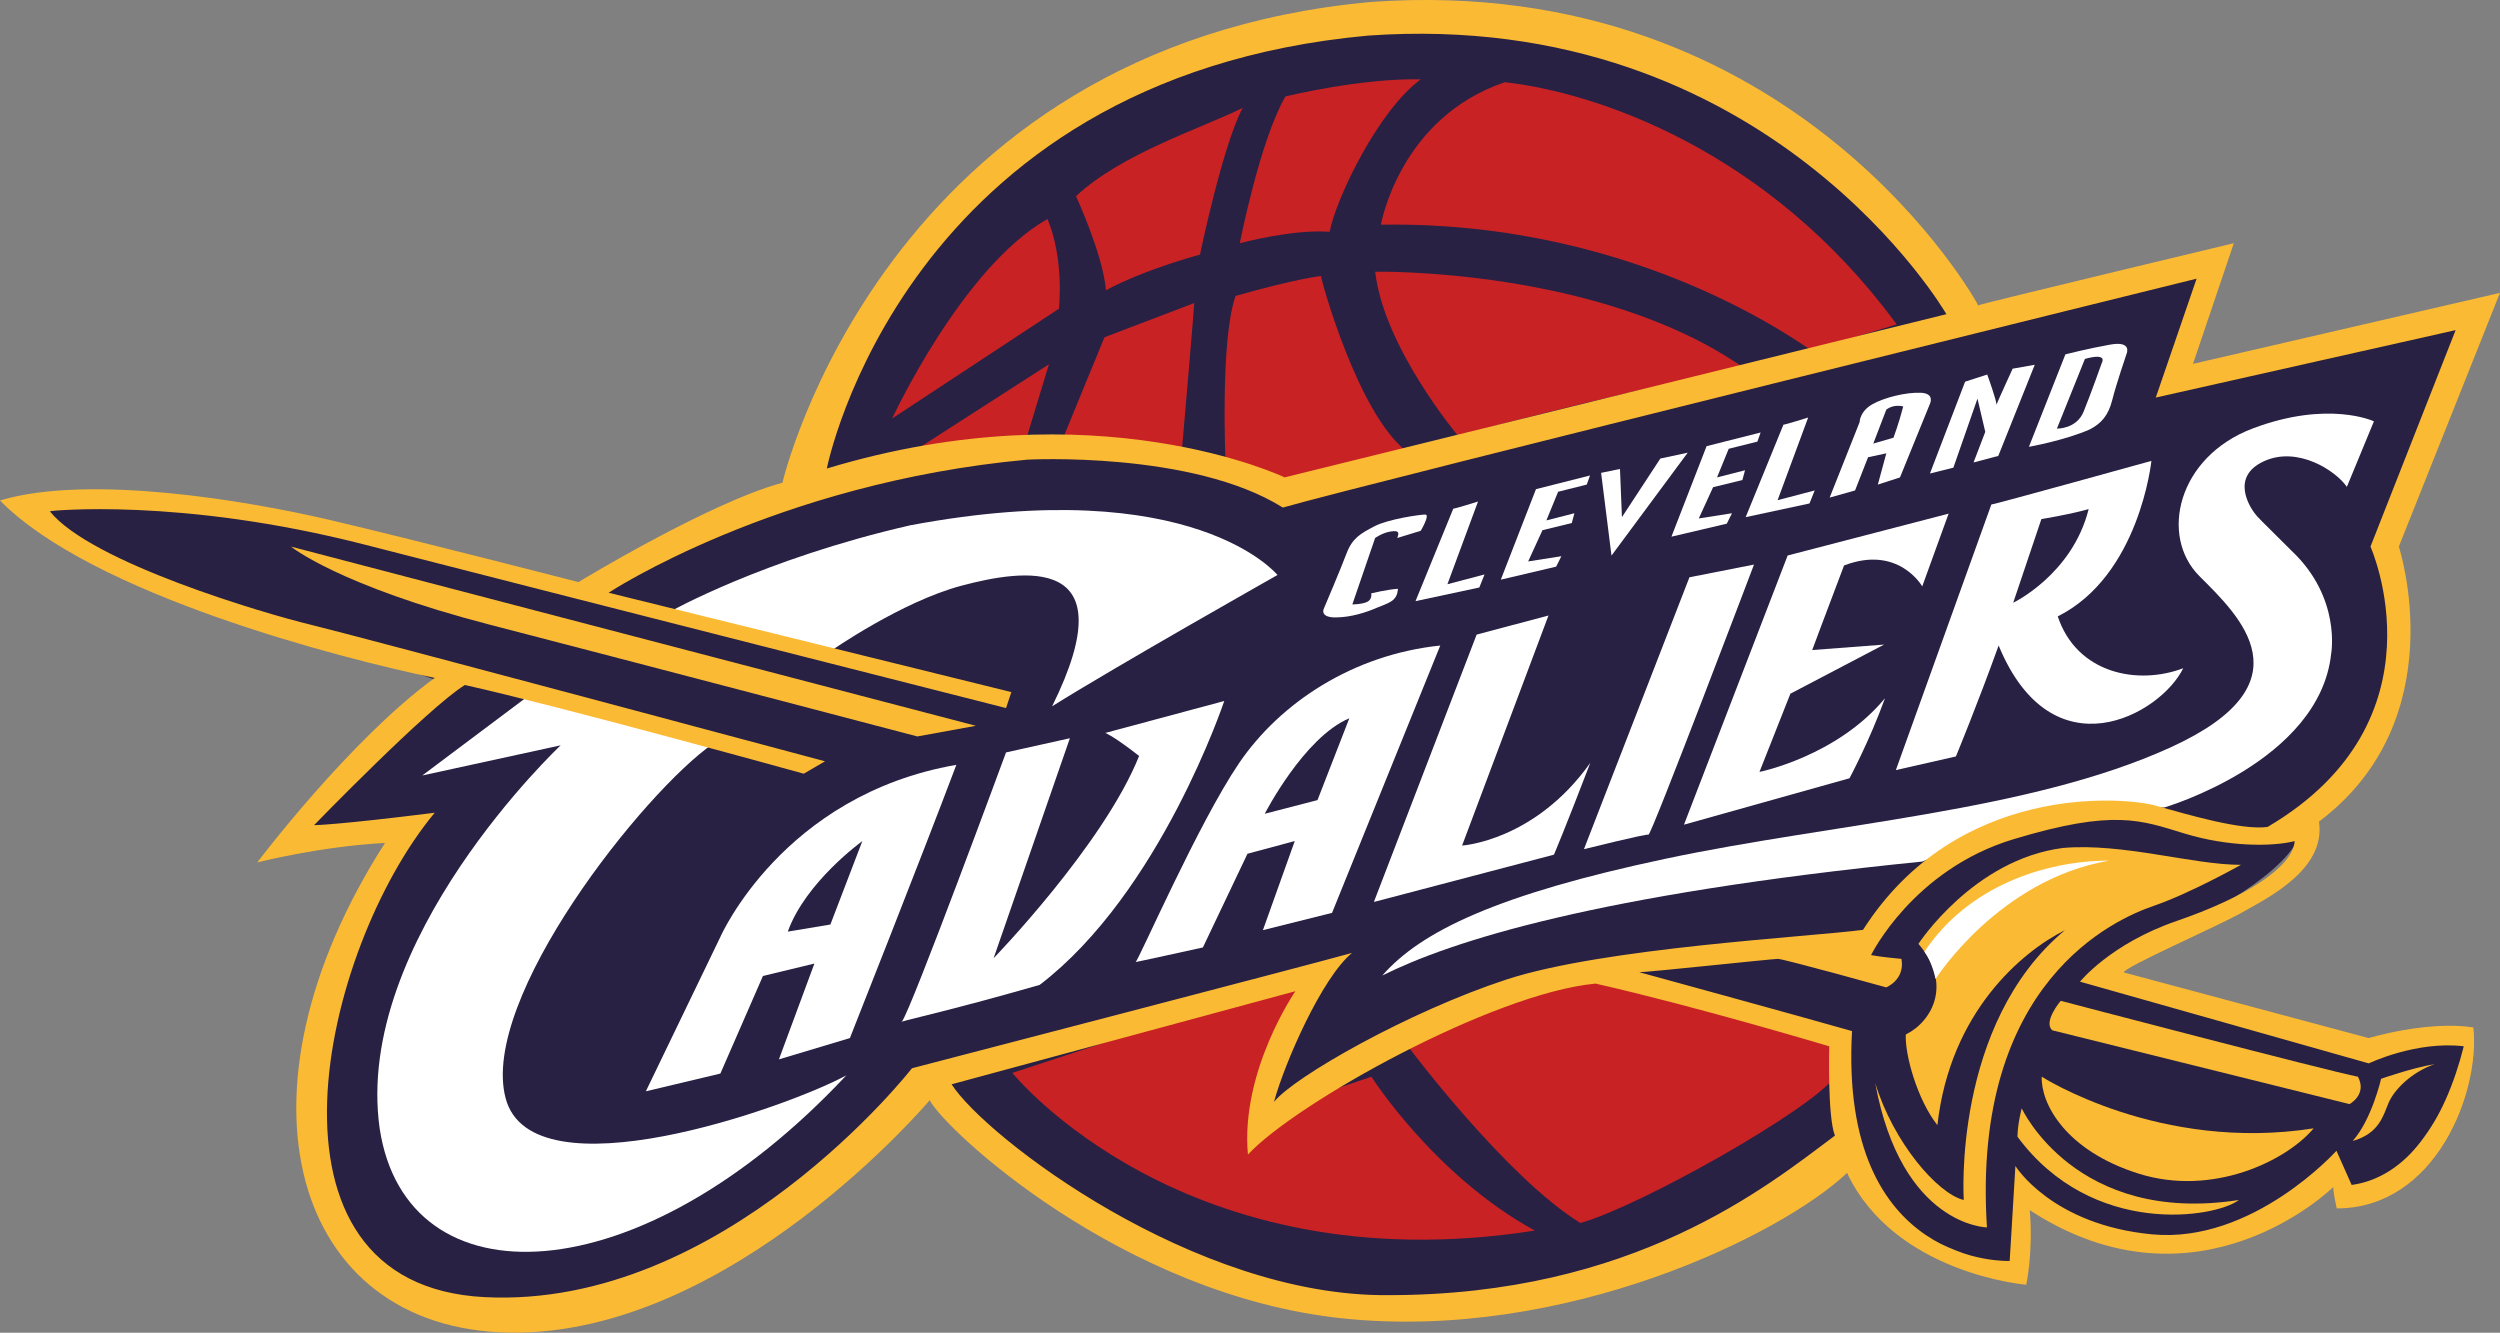<?xml version="1.0" encoding="UTF-8" standalone="no"?>
<!DOCTYPE svg PUBLIC "-//W3C//DTD SVG 1.1//EN" "http://www.w3.org/Graphics/SVG/1.1/DTD/svg11.dtd">
<svg width="100%" height="100%" viewBox="0 0 14116 7525" version="1.1" xmlns="http://www.w3.org/2000/svg" xmlns:xlink="http://www.w3.org/1999/xlink" xml:space="preserve" xmlns:serif="http://www.serif.com/" style="fill-rule:evenodd;clip-rule:evenodd;stroke-linejoin:round;stroke-miterlimit:1.414;">
    <rect x="0" y="0" width="14116" height="7525" fill="#808080" stroke="none"/>
    <g transform="matrix(1,0,0,1,-31124.1,-38983.8)">
        <g transform="matrix(88.235,0,0,88.235,0,0)">
            <g>
                <path d="M404.443,471.488C404.443,471.488 408.527,461.522 411.958,457.111C415.388,452.7 424.538,445.021 437.772,443.55C451.005,442.079 470.259,447.462 479.339,461.354C481.556,461.848 494.137,458.417 494.137,458.417L492.177,466.096L511.782,461.848L505.247,476.715C505.247,476.715 509.005,488.316 499.855,494.361C500.671,496.322 495.771,499.59 491.687,501.385C487.602,503.183 487.439,504.326 487.439,504.326L503.939,508.901C503.939,508.901 509.659,507.431 510.801,508.248C509.821,512.822 505.737,518.378 502.795,518.378L501.979,516.744C501.979,516.744 492.83,525.892 482.21,518.214C481.393,521.646 481.72,523.115 481.72,523.115C481.72,523.115 471.264,520.502 470.446,515.436C465.054,519.847 448.717,528.506 435.32,524.912C426.988,522.789 416.204,514.946 412.283,511.352C409.015,514.946 396.272,525.892 386.633,525.566C376.993,525.239 365.23,519.194 378.79,494.849L371.928,495.34L381.241,485.537C381.241,485.537 366.047,480.308 362.943,479.165C359.839,478.022 355.427,474.754 355.427,474.754C355.427,474.754 361.146,472.14 370.621,474.591C380.097,477.041 390.717,479.655 390.717,479.655L404.114,472.958L404.443,471.488Z" style="fill:rgb(40,33,67);fill-rule:nonzero;"/>
                <path d="M371.361,476.797C371.361,476.797 374.427,479.295 384.078,481.792C393.73,484.29 411.442,488.945 411.442,488.945L415.189,488.263L371.361,476.797Z" style="fill:rgb(251,186,51);fill-rule:nonzero;"/>
                <g>
                    <path d="M405.878,483.495C405.878,483.495 410.42,480.316 414.28,479.295C418.14,478.273 424.953,477.137 420.07,487.015C424.045,484.518 434.491,478.614 434.491,478.614C434.491,478.614 429.154,472.028 410.987,475.434C401.563,477.591 395.546,480.997 395.546,480.997L405.878,483.495Z" style="fill:white;fill-rule:nonzero;"/>
                    <g>
                        <path d="M387.03,485.993L379.763,491.443L388.619,489.513C388.619,489.513 375.335,502.002 377.038,514.038C378.742,525.278 393.616,524.823 406.9,510.631C403.153,512.676 386.803,518.466 385.1,512.108C383.396,505.75 393.956,492.464 398.384,489.399C395.887,488.378 387.03,485.993 387.03,485.993Z" style="fill:white;fill-rule:nonzero;"/>
                        <g>
                            <path d="M398.839,501.775L394.071,511.653L398.839,510.518L401.564,504.273L404.857,503.478L402.586,509.61L407.128,508.247C407.128,508.247 411.67,496.78 413.941,490.762C402.813,492.692 398.839,501.775 398.839,501.775ZM405.879,500.981L403.154,501.435C404.289,498.255 407.923,495.644 407.923,495.644L405.879,500.981Z" style="fill:white;fill-rule:nonzero;"/>
                            <path d="M410.42,507.226C410.428,507.226 410.44,507.214 410.454,507.196C410.392,507.215 410.38,507.226 410.42,507.226Z" style="fill:white;fill-rule:nonzero;"/>
                            <path d="M423.477,488.719C423.477,488.719 424.045,488.947 425.636,490.194C423.365,495.872 416.324,503.139 416.324,503.139L421.206,489.059L417.119,489.968C417.119,489.968 411.054,506.432 410.454,507.196C410.911,507.048 414.082,506.34 419.276,504.842C426.997,498.939 431.084,486.676 431.084,486.676L423.477,488.719Z" style="fill:white;fill-rule:nonzero;"/>
                            <path d="M432.046,490.633C429.428,494.474 425.587,503.32 425.412,503.378C425.238,503.436 429.718,502.447 429.718,502.447L432.57,496.452L435.596,495.638L433.558,501.341L437.982,500.235L444.907,483.127C439.321,483.708 434.665,486.792 432.046,490.633ZM437.051,493.019L433.676,493.893C433.676,493.893 436.179,489.004 439.088,487.782L437.051,493.019Z" style="fill:white;fill-rule:nonzero;"/>
                            <path d="M454.509,490.633C450.959,495.638 446.304,495.928 446.304,495.928L451.833,481.205L447.235,482.428L440.659,499.537L452.182,496.51C452.183,496.51 452.88,494.881 454.509,490.633Z" style="fill:white;fill-rule:nonzero;"/>
                            <path d="M458.234,495.229C458.409,495.288 464.984,477.946 464.984,477.946L460.853,478.76L454.102,496.159C454.102,496.16 458.06,495.172 458.234,495.229Z" style="fill:white;fill-rule:nonzero;"/>
                            <path d="M471.095,491.621C471.095,491.621 472.376,489.236 473.366,486.501C470.281,490.226 465.334,491.215 465.334,491.215L467.313,486.209L473.307,483.067L468.709,483.416C468.709,483.416 469.466,481.379 470.746,478.004C474.238,476.666 475.75,479.342 475.75,479.342L477.438,474.687L467.138,477.365L460.503,494.591L471.095,491.621Z" style="fill:white;fill-rule:nonzero;"/>
                            <path d="M477.905,490.225C477.905,490.225 479.301,486.849 480.639,483.125C484.073,491.446 490.998,487.548 492.453,484.579C489.542,485.685 485.644,484.929 484.422,481.262C489.659,478.645 490.415,471.311 490.415,471.311C490.415,471.311 480.347,474.104 480.172,474.104L474.062,491.098L477.905,490.225ZM483.375,475.035C483.375,475.035 485.18,474.745 486.401,474.395C485.353,478.584 481.571,480.389 481.571,480.389L483.375,475.035Z" style="fill:white;fill-rule:nonzero;"/>
                            <path d="M496.906,469.234C492.074,471.057 490.931,476.13 493.484,478.682C496.037,481.235 500.644,485.553 491.618,489.656C482.592,493.76 470.101,494.488 459.343,496.768C448.584,499.046 443.659,501.417 441.198,504.245C445.575,502.056 454.875,499.047 475.753,496.951C481.497,494.488 483.867,493.76 484.597,493.76C485.326,493.76 491.253,493.487 491.253,493.487C491.253,493.487 501.191,490.569 501.92,483.639C501.92,483.639 502.57,480.075 499.397,477.075C497.223,474.901 497.267,474.988 497.005,474.64C496.744,474.291 495.44,472.334 497.614,471.335C499.787,470.335 502.233,471.958 502.923,472.973L504.655,468.779C504.656,468.778 501.739,467.41 496.906,469.234Z" style="fill:white;fill-rule:nonzero;"/>
                        </g>
                    </g>
                </g>
                <path d="M475.506,502.219C475.506,502.219 479.014,496.823 484.746,496.082C488.592,495.745 493.042,497.161 496.145,497.161C496.145,497.161 492.909,498.982 490.548,499.791C488.187,500.602 478.879,504.58 479.891,520.363C479.891,520.363 474.427,520.295 472.741,511.123C473.889,514.9 476.721,518.205 478.407,518.609C478.407,518.609 477.665,507.345 484.882,501.343C482.184,502.691 477.531,506.535 476.721,513.82C475.439,512.202 474.63,509.301 474.698,508.02C476.45,507.144 477.665,504.716 475.506,502.219Z" style="fill:rgb(251,186,51);fill-rule:nonzero;"/>
                <path d="M476.601,504.466C476.601,504.466 480.632,498.106 487.715,496.892C483.6,496.892 478.655,498.546 475.889,502.727C476.403,503.398 476.601,504.466 476.601,504.466Z" style="fill:white;fill-rule:nonzero;"/>
                <path d="M484.073,507.75L503.092,512.472C503.092,512.472 504.239,511.866 503.632,510.719C501.812,510.381 484.612,505.863 484.612,505.863C484.612,505.863 483.465,507.211 484.073,507.75Z" style="fill:rgb(251,186,51);fill-rule:nonzero;"/>
                <path d="M483.398,510.719C483.398,510.719 490.952,515.574 500.798,514.023C499.045,516.115 494.323,518.408 489.602,516.923C484.881,515.44 483.33,512.405 483.398,510.719Z" style="fill:rgb(251,186,51);fill-rule:nonzero;"/>
                <path d="M482.116,512.742C482.116,512.742 485.557,520.228 496.01,518.609C494.527,519.755 486.635,521.037 481.846,514.562C481.846,513.753 482.116,512.742 482.116,512.742Z" style="fill:rgb(251,186,51);fill-rule:nonzero;"/>
                <path d="M505.115,510.853C505.115,510.853 504.509,513.484 503.294,514.832C504.982,514.359 505.25,513.214 505.588,512.404C505.926,511.594 507.005,510.448 508.556,509.908C507.005,510.179 505.115,510.853 505.115,510.853Z" style="fill:rgb(251,186,51);fill-rule:nonzero;"/>
                <g>
                    <path d="M417.525,510.476C417.525,510.476 428.465,524.09 450.956,520.566C444.513,517.041 440.501,510.719 440.501,510.719L434.058,512.907L433.694,511.813L436.368,504.276L417.525,510.476Z" style="fill:rgb(201,34,36);fill-rule:nonzero;"/>
                    <path d="M442.933,508.895C442.933,508.895 449.133,517.162 453.873,520.08C457.763,518.985 468.704,512.785 470.162,510.72C470.284,508.288 470.162,508.288 470.284,508.288C470.406,508.288 454.845,503.911 454.845,503.911C454.845,503.911 445.364,506.949 442.933,508.895Z" style="fill:rgb(201,34,36);fill-rule:nonzero;"/>
                    <path d="M409.836,468.596C409.836,468.596 414.303,458.932 419.773,455.831C420.868,458.476 420.502,461.575 420.502,461.575L409.836,468.596Z" style="fill:rgb(201,34,36);fill-rule:nonzero;"/>
                    <path d="M421.597,454.373C421.597,454.373 423.329,458.111 423.513,460.39C426.065,459.023 429.531,458.112 429.531,458.112C429.531,458.112 430.988,451.091 432.265,448.72C429.711,449.997 424.515,451.637 421.597,454.373Z" style="fill:rgb(201,34,36);fill-rule:nonzero;"/>
                    <path d="M435,447.99C435,447.99 439.832,446.805 443.66,446.896C441.016,448.81 438.282,454.373 437.826,456.652C435.455,456.469 432.081,457.381 432.081,457.381C432.081,457.381 433.358,450.817 435,447.99Z" style="fill:rgb(201,34,36);fill-rule:nonzero;"/>
                    <path d="M441.108,456.196C441.108,456.196 442.294,449.358 449.04,447.079C454.784,447.717 465.908,451.364 474.114,462.578C468.643,464.22 468.825,464.22 468.643,464.22C468.461,464.22 457.793,455.923 441.108,456.196Z" style="fill:rgb(201,34,36);fill-rule:nonzero;"/>
                    <path d="M440.743,459.205C440.743,459.205 455.057,458.932 464.266,465.314C454.328,467.41 446.032,469.689 446.032,469.689C446.032,469.689 441.291,464.037 440.743,459.205Z" style="fill:rgb(201,34,36);fill-rule:nonzero;"/>
                    <path d="M437.279,459.479C437.279,459.753 439.65,468.323 442.75,470.693C435.82,472.607 434.545,472.607 434.545,472.607L431.171,471.514C431.171,471.514 430.806,463.582 431.809,460.755C435.638,459.66 437.279,459.479 437.279,459.479Z" style="fill:rgb(201,34,36);fill-rule:nonzero;"/>
                    <path d="M429.165,461.21C429.165,461.484 428.344,470.966 428.344,470.966L420.686,470.055L423.421,463.399L429.165,461.21Z" style="fill:rgb(201,34,36);fill-rule:nonzero;"/>
                    <path d="M419.864,465.131L418.314,470.237L410.93,470.875L419.864,465.131Z" style="fill:rgb(201,34,36);fill-rule:nonzero;"/>
                </g>
                <g>
                    <path d="M440.239,480.329C439.905,480.496 439.281,480.496 439.281,480.496L440.739,476.245C440.739,476.245 441.198,475.912 441.739,475.828C442.281,475.745 442.281,475.912 442.155,476.245L443.655,475.787C443.655,475.787 444.28,474.745 443.947,474.745C443.614,474.745 441.572,475.036 440.697,475.495C439.822,475.953 439.281,476.245 438.905,477.245C438.53,478.245 437.447,480.788 437.447,480.788C437.447,480.788 437.196,481.329 438.197,481.329C439.197,481.329 440.197,480.996 440.864,480.704C441.531,480.413 442.156,480.329 442.198,479.496C441.531,479.537 440.489,479.787 440.489,479.787C440.489,479.787 440.571,480.162 440.239,480.329Z" style="fill:white;fill-rule:nonzero;"/>
                    <path d="M447.324,473.911C447.324,473.911 445.865,474.37 445.74,474.37L443.323,480.287L447.407,479.413L447.74,478.579L445.365,479.204L447.324,473.911Z" style="fill:white;fill-rule:nonzero;"/>
                    <path d="M468.451,468.535C468.451,468.535 466.993,468.994 466.868,468.994L464.451,474.912L468.535,474.036L468.868,473.203L466.493,473.827L468.451,468.535Z" style="fill:white;fill-rule:nonzero;"/>
                    <path d="M448.781,478.912L452.323,478.079L452.657,477.412L450.532,477.745L451.449,475.745L453.324,475.287L453.491,474.662L451.698,475.12L452.449,473.287L454.282,472.827L454.491,472.245L451.032,473.12L448.781,478.912Z" style="fill:white;fill-rule:nonzero;"/>
                    <path d="M463.367,470.536L465.202,470.078L465.409,469.494L461.95,470.369L459.7,476.162L463.242,475.329L463.576,474.662L461.451,474.995L462.367,472.994L464.242,472.536L464.409,471.911L462.617,472.369L463.367,470.536Z" style="fill:white;fill-rule:nonzero;"/>
                    <path d="M458.991,471.161L456.533,474.912L456.408,471.828L455.2,472.077L455.865,477.371L460.742,470.786L458.991,471.161Z" style="fill:white;fill-rule:nonzero;"/>
                    <path d="M475.66,466.952C474.743,466.911 473.326,467.244 472.534,467.702C471.744,468.161 471.744,468.828 471.744,468.828L469.826,473.661L471.451,473.203L472.284,471.077L473.451,470.828L472.909,472.828L474.326,472.369L476.243,467.66C476.243,467.66 476.576,466.994 475.66,466.952ZM473.909,469.828L472.617,470.203L473.45,468.035C473.45,468.035 473.868,467.66 474.534,467.828C474.243,468.953 473.909,469.828 473.909,469.828Z" style="fill:white;fill-rule:nonzero;"/>
                    <path d="M481.536,465.411C481.536,465.411 480.578,467.502 480.496,467.724C480.537,467.512 479.909,465.785 479.909,465.785L478.493,466.244L476.243,472.12L477.743,471.745L479.285,467.328L479.784,469.453L479.034,471.411L480.617,470.994L482.951,465.16L481.536,465.411Z" style="fill:white;fill-rule:nonzero;"/>
                    <path d="M487.786,463.869C486.368,464.119 484.911,464.494 484.911,464.494L482.577,470.411C482.577,470.411 484.91,469.994 486.494,469.286C487.203,468.911 487.66,468.41 487.911,467.41C488.161,466.411 488.828,464.452 488.828,464.452C488.828,464.452 489.203,463.618 487.786,463.869ZM487.244,465.036C487.244,465.036 486.535,467.035 486.077,468.161C485.619,469.286 484.369,469.244 484.369,469.244L486.161,464.785C487.66,464.369 487.244,465.036 487.244,465.036Z" style="fill:white;fill-rule:nonzero;"/>
                </g>
                <path d="M504.319,508.248C504.319,508.248 492.056,504.955 488.65,504.047C488.65,503.706 494.668,501.095 496.257,500.187C497.847,499.278 501.594,497.461 501.14,494.396C509.882,487.811 506.248,476.797 506.248,476.797L512.72,460.56L493.077,465.102L495.689,457.38C495.689,457.38 479.566,461.241 479.339,461.355C479.339,461.355 467.758,440.009 440.508,441.94C409.283,444.778 402.812,472.709 402.812,472.709C398.157,473.958 389.754,479.068 389.754,479.068C389.754,479.068 379.195,476.344 373.858,475.094C368.522,473.845 358.417,472.141 352.74,473.845C358.645,479.864 374.54,483.951 380.558,485.199C375.107,489.173 369.204,497.007 369.204,497.007C369.204,497.007 373.178,495.986 377.379,495.759C367.047,511.881 371.475,526.869 385.327,527.096C399.519,527.324 412.236,512.222 412.236,512.222C413.145,514.039 424.499,524.711 438.691,526.188C452.884,527.664 466.736,520.851 470.938,516.877C474.003,523.349 482.405,524.031 482.405,524.031C482.405,524.031 482.86,521.986 482.632,519.26C493.419,526.3 502.048,517.784 502.048,517.784C502.048,517.784 502.048,518.125 502.275,519.147C508.633,519.147 511.472,511.653 511.017,507.565C508.066,507.112 504.319,508.248 504.319,508.248ZM440.282,444.096C465.943,442.28 477.297,461.923 477.297,461.923L434.946,472.367C434.946,472.367 422.91,466.578 405.652,471.8C405.651,471.8 410.534,446.821 440.282,444.096ZM411.101,510.178C411.101,510.178 399.065,525.619 383.738,524.824C368.41,524.03 373.293,502.57 380.559,493.828C374.201,494.623 372.838,494.623 372.838,494.623C372.838,494.623 380.104,487.129 382.489,485.653C388.62,487.015 404.175,491.329 404.175,491.329L405.537,490.535C405.537,490.535 375.449,482.474 372.611,481.792C369.773,481.111 358.532,477.818 355.921,474.526C355.921,474.526 364.209,473.618 376.131,476.683C388.053,479.748 417.12,487.128 417.12,487.128L417.461,486.106L391.687,479.749C391.687,479.749 402.359,472.709 418.482,471.232C418.482,471.232 429.042,470.665 434.833,474.298C440.396,472.708 493.307,459.651 493.307,459.651L490.695,467.259L509.883,462.944L504.434,476.797C504.434,476.797 509.429,487.924 497.849,494.736C496.145,494.963 492.74,493.941 490.696,493.374C488.652,492.806 477.979,491.897 471.961,501.321C468.555,501.775 455.384,502.457 449.139,504.501C442.895,506.545 435.514,510.746 434.265,512.335C434.946,509.837 437.33,504.387 439.261,502.798C436.421,503.593 411.101,510.178 411.101,510.178ZM441.595,524.698C429.194,524.82 415.823,514.609 413.635,511.205L435.638,505.247C435.638,505.247 432.112,510.352 432.599,515.702C435.638,512.42 448.282,505.37 454.846,504.761C461.289,506.221 469.799,508.774 469.799,508.774C469.799,508.774 469.678,513.272 470.163,514.488C465.786,517.769 457.276,524.698 441.595,524.698ZM503.229,517.646L502.257,515.459C502.257,515.459 496.906,521.415 490.464,520.808C484.021,520.2 481.712,516.431 481.712,516.431L481.347,522.509C481.347,522.509 470.406,522.995 471.257,507.8C467.853,506.827 457.642,504.031 457.642,504.031C458.25,504.031 466.151,503.179 466.516,503.179C466.882,503.179 473.446,505.003 473.446,505.003C473.446,505.003 474.662,504.517 474.42,503.179C473.083,503.059 472.475,502.937 472.475,502.937C472.475,502.937 475.149,497.466 481.592,495.521C488.035,493.576 489.738,494.305 492.534,495.157C495.329,496.009 498.126,496.009 499.584,495.643C499.463,497.345 496.302,499.289 492.046,500.748C487.793,502.207 485.847,504.638 485.847,504.638L504.325,509.867C504.325,509.867 507.364,508.408 510.404,508.772C509.185,513.636 506.754,517.161 503.229,517.646Z" style="fill:rgb(251,186,51);fill-rule:nonzero;"/>
            </g>
        </g>
    </g>
</svg>
